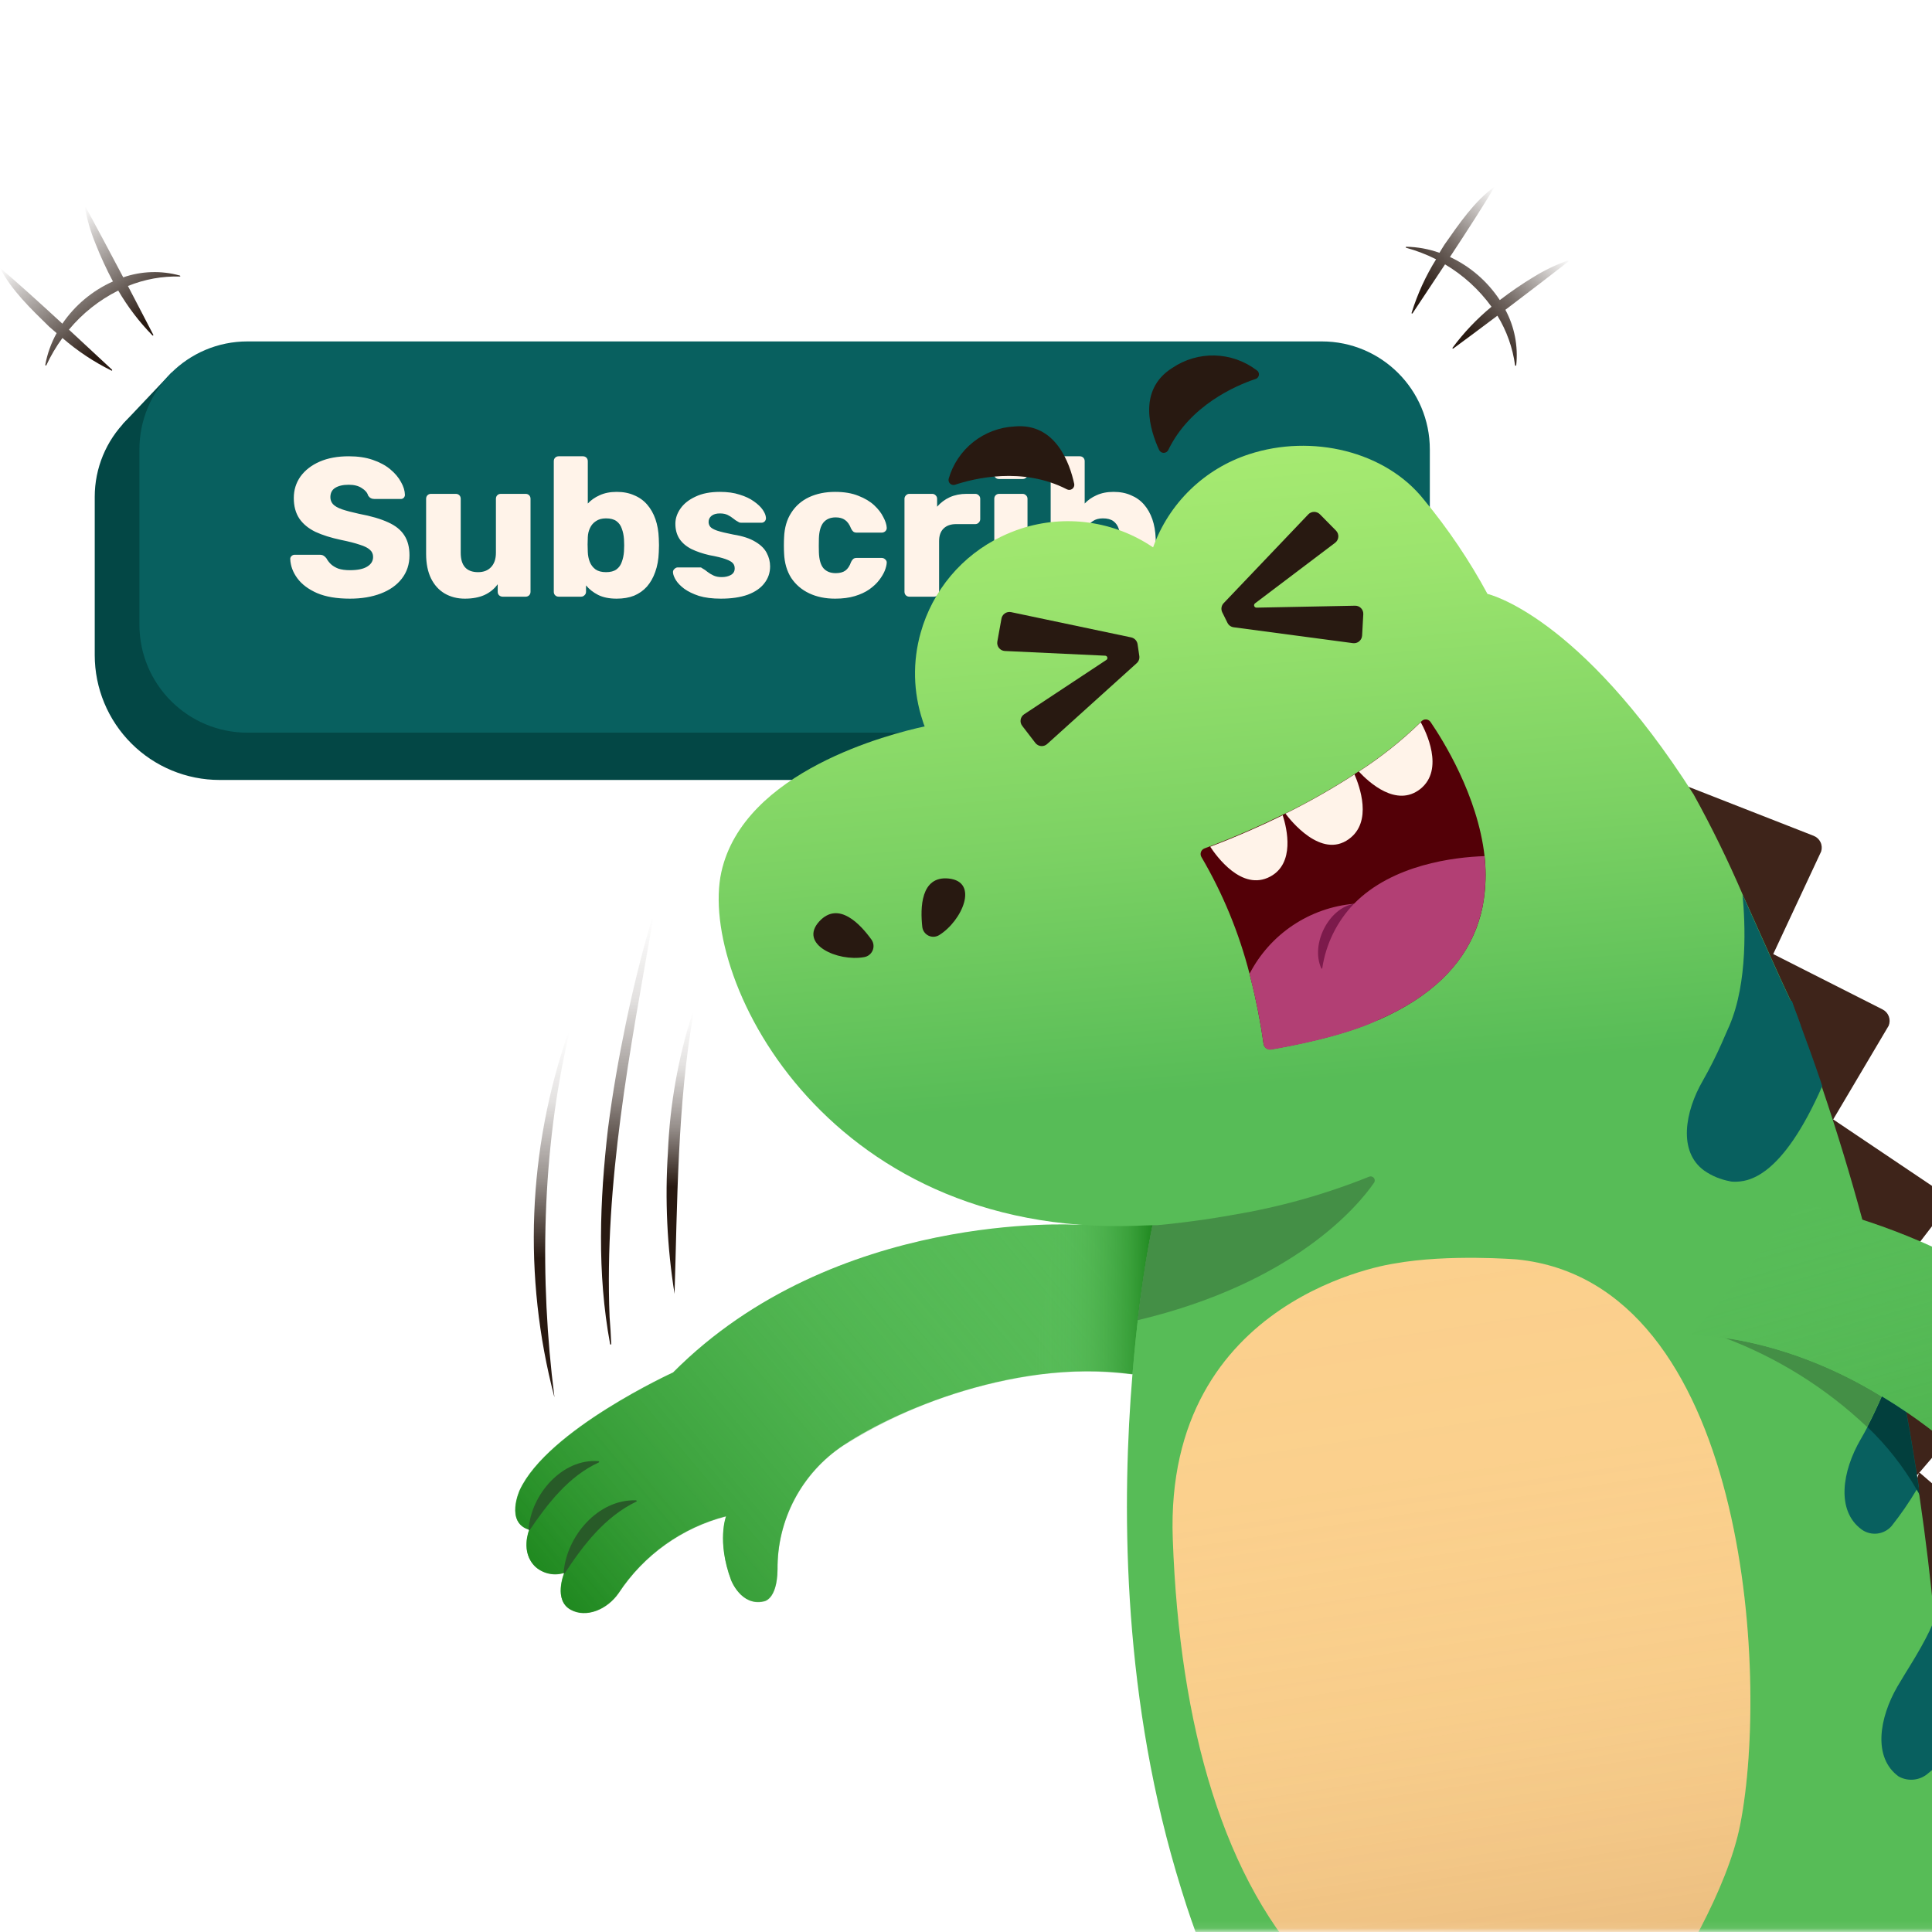 <svg width="259" height="259" viewBox="0 0 259 259" fill="none" xmlns="http://www.w3.org/2000/svg">
<g clip-path="url(#clip0_64_16686)">
<path d="M187.48 93.94L181.73 100.06L179.89 98.21C179.89 98.21 184.32 92.05 184.59 92.01L187.48 93.94Z" fill="#034745"/>
<path d="M23.02 49.92L16.46 56.85L16.93 63.33L23.22 59.33L23.02 49.92Z" fill="#034745"/>
<path d="M27.18 52.12H171.24C175.08 52.12 178.763 53.646 181.479 56.361C184.194 59.077 185.72 62.76 185.72 66.6V90.09C185.717 93.929 184.191 97.609 181.475 100.323C178.76 103.036 175.079 104.56 171.24 104.56H29.44C25 104.56 20.742 102.796 17.603 99.657C14.464 96.518 12.7 92.26 12.7 87.82V66.6C12.7 62.76 14.226 59.077 16.941 56.361C19.657 53.646 23.34 52.12 27.18 52.12Z" fill="#034745"/>
<path d="M177.2 45.77H33.17C25.173 45.77 18.69 52.253 18.69 60.25V83.74C18.69 91.737 25.173 98.22 33.17 98.22H177.2C185.197 98.22 191.68 91.737 191.68 83.74V60.25C191.68 52.253 185.197 45.77 177.2 45.77Z" fill="#08605F"/>
<path d="M46.915 80.255C45.147 80.255 43.681 80.008 42.514 79.513C41.348 79 40.464 78.338 39.863 77.525C39.262 76.712 38.944 75.846 38.909 74.927C38.909 74.785 38.962 74.662 39.068 74.555C39.191 74.432 39.333 74.37 39.492 74.37H42.832C43.08 74.37 43.265 74.414 43.389 74.502C43.53 74.591 43.654 74.706 43.76 74.847C43.901 75.112 44.096 75.368 44.343 75.616C44.608 75.863 44.944 76.067 45.351 76.226C45.775 76.367 46.296 76.438 46.915 76.438C47.94 76.438 48.709 76.279 49.221 75.96C49.751 75.642 50.016 75.209 50.016 74.662C50.016 74.273 49.875 73.954 49.592 73.707C49.309 73.442 48.85 73.212 48.214 73.018C47.595 72.806 46.764 72.594 45.722 72.382C44.379 72.099 43.23 71.737 42.276 71.295C41.339 70.835 40.623 70.243 40.128 69.519C39.633 68.776 39.386 67.857 39.386 66.761C39.386 65.683 39.686 64.72 40.287 63.872C40.906 63.024 41.763 62.361 42.859 61.884C43.954 61.407 45.253 61.168 46.756 61.168C47.975 61.168 49.044 61.327 49.963 61.645C50.9 61.963 51.687 62.387 52.323 62.917C52.959 63.448 53.436 64.013 53.754 64.614C54.09 65.197 54.267 65.772 54.285 66.337C54.285 66.479 54.231 66.611 54.125 66.735C54.019 66.841 53.887 66.894 53.728 66.894H50.228C50.034 66.894 49.866 66.859 49.725 66.788C49.583 66.717 49.46 66.602 49.354 66.443C49.248 66.055 48.965 65.719 48.505 65.436C48.063 65.136 47.48 64.985 46.756 64.985C45.978 64.985 45.368 65.127 44.926 65.409C44.502 65.675 44.29 66.09 44.29 66.656C44.29 67.009 44.405 67.318 44.635 67.583C44.882 67.848 45.28 68.078 45.828 68.273C46.393 68.467 47.162 68.67 48.134 68.882C49.742 69.183 51.041 69.563 52.031 70.022C53.021 70.464 53.745 71.047 54.205 71.772C54.664 72.479 54.894 73.371 54.894 74.449C54.894 75.651 54.55 76.694 53.86 77.578C53.189 78.444 52.252 79.106 51.05 79.566C49.849 80.025 48.47 80.255 46.915 80.255ZM62.32 80.255C61.312 80.255 60.411 80.025 59.616 79.566C58.838 79.106 58.228 78.435 57.787 77.551C57.345 76.65 57.124 75.554 57.124 74.264V66.868C57.124 66.673 57.186 66.514 57.309 66.39C57.433 66.267 57.592 66.205 57.787 66.205H61.1C61.295 66.205 61.454 66.267 61.578 66.39C61.701 66.514 61.763 66.673 61.763 66.868V74.105C61.763 75.837 62.541 76.703 64.096 76.703C64.821 76.703 65.395 76.482 65.819 76.04C66.261 75.581 66.482 74.935 66.482 74.105V66.868C66.482 66.673 66.544 66.514 66.668 66.39C66.791 66.267 66.95 66.205 67.145 66.205H70.459C70.653 66.205 70.812 66.267 70.936 66.39C71.059 66.514 71.121 66.673 71.121 66.868V79.327C71.121 79.522 71.059 79.681 70.936 79.804C70.812 79.928 70.653 79.99 70.459 79.99H67.383C67.207 79.99 67.047 79.928 66.906 79.804C66.782 79.681 66.721 79.522 66.721 79.327V78.32C66.261 78.956 65.66 79.442 64.918 79.778C64.193 80.096 63.327 80.255 62.32 80.255ZM82.67 80.255C81.68 80.255 80.849 80.087 80.178 79.751C79.524 79.416 78.985 78.991 78.561 78.479V79.327C78.561 79.522 78.49 79.681 78.349 79.804C78.225 79.928 78.075 79.99 77.898 79.99H74.902C74.708 79.99 74.549 79.928 74.425 79.804C74.301 79.681 74.24 79.522 74.24 79.327V61.831C74.24 61.636 74.301 61.477 74.425 61.353C74.549 61.23 74.708 61.168 74.902 61.168H78.136C78.331 61.168 78.49 61.23 78.614 61.353C78.737 61.477 78.799 61.636 78.799 61.831V67.504C79.223 67.044 79.754 66.673 80.39 66.39C81.044 66.09 81.804 65.94 82.67 65.94C83.553 65.94 84.331 66.09 85.002 66.39C85.692 66.673 86.275 67.088 86.752 67.636C87.229 68.184 87.6 68.838 87.866 69.598C88.131 70.358 88.281 71.215 88.316 72.169C88.334 72.505 88.343 72.815 88.343 73.097C88.343 73.362 88.334 73.672 88.316 74.025C88.281 75.015 88.122 75.899 87.839 76.676C87.574 77.436 87.203 78.09 86.726 78.638C86.249 79.168 85.674 79.575 85.002 79.857C84.331 80.123 83.553 80.255 82.67 80.255ZM81.238 76.703C81.839 76.703 82.307 76.579 82.643 76.332C82.979 76.084 83.218 75.748 83.359 75.324C83.518 74.9 83.615 74.432 83.65 73.919C83.686 73.371 83.686 72.823 83.65 72.276C83.615 71.763 83.518 71.295 83.359 70.871C83.218 70.446 82.979 70.111 82.643 69.863C82.307 69.616 81.839 69.492 81.238 69.492C80.69 69.492 80.24 69.616 79.886 69.863C79.533 70.093 79.267 70.402 79.091 70.791C78.914 71.162 78.817 71.569 78.799 72.01C78.781 72.346 78.773 72.673 78.773 72.991C78.773 73.309 78.781 73.645 78.799 73.999C78.817 74.476 78.905 74.918 79.064 75.324C79.223 75.731 79.48 76.067 79.833 76.332C80.186 76.579 80.655 76.703 81.238 76.703ZM96.637 80.255C95.488 80.255 94.507 80.131 93.694 79.884C92.899 79.619 92.245 79.301 91.732 78.93C91.237 78.558 90.866 78.178 90.619 77.79C90.371 77.383 90.239 77.038 90.221 76.756C90.204 76.561 90.266 76.402 90.407 76.279C90.548 76.137 90.698 76.067 90.858 76.067H93.88C93.933 76.067 93.977 76.075 94.012 76.093C94.048 76.111 94.101 76.146 94.171 76.199C94.401 76.323 94.631 76.482 94.861 76.676C95.09 76.853 95.355 77.012 95.656 77.153C95.956 77.295 96.319 77.365 96.743 77.365C97.238 77.365 97.653 77.268 97.989 77.074C98.325 76.879 98.492 76.588 98.492 76.199C98.492 75.916 98.413 75.686 98.254 75.51C98.095 75.315 97.768 75.13 97.273 74.953C96.796 74.776 96.071 74.6 95.099 74.423C94.18 74.211 93.376 73.937 92.687 73.601C91.997 73.248 91.467 72.797 91.096 72.249C90.725 71.683 90.539 71.003 90.539 70.208C90.539 69.501 90.769 68.82 91.229 68.166C91.688 67.513 92.36 66.982 93.243 66.576C94.127 66.152 95.214 65.94 96.504 65.94C97.529 65.94 98.413 66.063 99.155 66.311C99.915 66.541 100.551 66.841 101.064 67.212C101.594 67.583 101.992 67.963 102.257 68.352C102.522 68.741 102.663 69.094 102.681 69.412C102.699 69.589 102.646 69.748 102.522 69.89C102.398 70.013 102.257 70.075 102.098 70.075H99.341C99.27 70.075 99.199 70.066 99.129 70.049C99.058 70.013 98.996 69.978 98.943 69.943C98.731 69.837 98.519 69.695 98.307 69.519C98.095 69.342 97.847 69.183 97.564 69.041C97.282 68.9 96.928 68.829 96.504 68.829C96.027 68.829 95.656 68.935 95.391 69.147C95.126 69.359 94.993 69.633 94.993 69.969C94.993 70.199 95.064 70.411 95.205 70.606C95.364 70.8 95.674 70.977 96.133 71.136C96.61 71.295 97.344 71.471 98.333 71.666C99.553 71.86 100.525 72.178 101.249 72.62C101.974 73.044 102.487 73.548 102.787 74.131C103.087 74.697 103.238 75.298 103.238 75.934C103.238 76.782 102.981 77.533 102.469 78.187C101.974 78.841 101.232 79.354 100.242 79.725C99.252 80.078 98.051 80.255 96.637 80.255ZM111.952 80.255C110.645 80.255 109.487 80.016 108.48 79.539C107.472 79.062 106.668 78.373 106.067 77.472C105.484 76.552 105.166 75.457 105.113 74.184C105.095 73.901 105.086 73.548 105.086 73.124C105.086 72.682 105.095 72.32 105.113 72.037C105.166 70.747 105.484 69.651 106.067 68.75C106.65 67.831 107.446 67.133 108.453 66.656C109.478 66.178 110.645 65.94 111.952 65.94C113.172 65.94 114.215 66.116 115.081 66.47C115.947 66.806 116.654 67.23 117.201 67.742C117.749 68.255 118.156 68.785 118.421 69.333C118.704 69.863 118.854 70.332 118.872 70.738C118.889 70.915 118.827 71.074 118.686 71.215C118.545 71.339 118.386 71.401 118.209 71.401H114.842C114.648 71.401 114.497 71.357 114.391 71.268C114.285 71.18 114.188 71.047 114.1 70.871C113.888 70.323 113.614 69.934 113.278 69.704C112.96 69.474 112.544 69.359 112.032 69.359C111.325 69.359 110.777 69.589 110.388 70.049C110.017 70.508 109.814 71.215 109.779 72.169C109.761 72.876 109.761 73.504 109.779 74.052C109.814 75.024 110.017 75.731 110.388 76.172C110.777 76.614 111.325 76.835 112.032 76.835C112.58 76.835 113.013 76.72 113.331 76.491C113.649 76.261 113.905 75.872 114.1 75.324C114.188 75.147 114.285 75.015 114.391 74.927C114.497 74.838 114.648 74.794 114.842 74.794H118.209C118.386 74.794 118.545 74.865 118.686 75.006C118.827 75.13 118.889 75.28 118.872 75.457C118.854 75.757 118.766 76.111 118.606 76.517C118.447 76.906 118.2 77.321 117.864 77.763C117.528 78.205 117.087 78.62 116.539 79.009C116.008 79.38 115.363 79.681 114.603 79.91C113.843 80.14 112.96 80.255 111.952 80.255ZM121.916 79.99C121.722 79.99 121.563 79.928 121.439 79.804C121.315 79.681 121.253 79.522 121.253 79.327V66.868C121.253 66.691 121.315 66.541 121.439 66.417C121.563 66.275 121.722 66.205 121.916 66.205H124.965C125.159 66.205 125.318 66.275 125.442 66.417C125.566 66.541 125.627 66.691 125.627 66.868V67.928C126.105 67.38 126.67 66.956 127.324 66.656C127.996 66.355 128.747 66.205 129.577 66.205H130.744C130.921 66.205 131.071 66.267 131.195 66.39C131.336 66.514 131.407 66.673 131.407 66.868V69.598C131.407 69.775 131.336 69.934 131.195 70.075C131.071 70.199 130.921 70.261 130.744 70.261H128.172C127.448 70.261 126.882 70.464 126.476 70.871C126.087 71.259 125.893 71.816 125.893 72.541V79.327C125.893 79.522 125.822 79.681 125.68 79.804C125.557 79.928 125.398 79.99 125.203 79.99H121.916ZM133.954 79.99C133.76 79.99 133.601 79.928 133.477 79.804C133.353 79.681 133.292 79.522 133.292 79.327V66.868C133.292 66.673 133.353 66.514 133.477 66.39C133.601 66.267 133.76 66.205 133.954 66.205H137.082C137.259 66.205 137.409 66.267 137.533 66.39C137.675 66.514 137.745 66.673 137.745 66.868V79.327C137.745 79.522 137.675 79.681 137.533 79.804C137.409 79.928 137.259 79.99 137.082 79.99H133.954ZM133.928 64.216C133.733 64.216 133.574 64.155 133.451 64.031C133.327 63.907 133.265 63.748 133.265 63.554V61.194C133.265 61 133.327 60.841 133.451 60.717C133.574 60.576 133.733 60.505 133.928 60.505H137.082C137.277 60.505 137.436 60.576 137.56 60.717C137.701 60.841 137.772 61 137.772 61.194V63.554C137.772 63.748 137.701 63.907 137.56 64.031C137.436 64.155 137.277 64.216 137.082 64.216H133.928ZM149.281 80.255C148.291 80.255 147.461 80.087 146.789 79.751C146.135 79.416 145.596 78.991 145.172 78.479V79.327C145.172 79.522 145.101 79.681 144.96 79.804C144.836 79.928 144.686 79.99 144.509 79.99H141.514C141.319 79.99 141.16 79.928 141.037 79.804C140.913 79.681 140.851 79.522 140.851 79.327V61.831C140.851 61.636 140.913 61.477 141.037 61.353C141.16 61.23 141.319 61.168 141.514 61.168H144.748C144.942 61.168 145.101 61.23 145.225 61.353C145.349 61.477 145.411 61.636 145.411 61.831V67.504C145.835 67.044 146.365 66.673 147.001 66.39C147.655 66.09 148.415 65.94 149.281 65.94C150.165 65.94 150.942 66.09 151.614 66.39C152.303 66.673 152.887 67.088 153.364 67.636C153.841 68.184 154.212 68.838 154.477 69.598C154.742 70.358 154.892 71.215 154.928 72.169C154.946 72.505 154.954 72.815 154.954 73.097C154.954 73.362 154.946 73.672 154.928 74.025C154.892 75.015 154.733 75.899 154.451 76.676C154.186 77.436 153.814 78.09 153.337 78.638C152.86 79.168 152.286 79.575 151.614 79.857C150.942 80.123 150.165 80.255 149.281 80.255ZM147.85 76.703C148.451 76.703 148.919 76.579 149.255 76.332C149.59 76.084 149.829 75.748 149.97 75.324C150.13 74.9 150.227 74.432 150.262 73.919C150.297 73.371 150.297 72.823 150.262 72.276C150.227 71.763 150.13 71.295 149.97 70.871C149.829 70.446 149.59 70.111 149.255 69.863C148.919 69.616 148.451 69.492 147.85 69.492C147.302 69.492 146.851 69.616 146.498 69.863C146.144 70.093 145.879 70.402 145.702 70.791C145.526 71.162 145.428 71.569 145.411 72.01C145.393 72.346 145.384 72.673 145.384 72.991C145.384 73.309 145.393 73.645 145.411 73.999C145.428 74.476 145.517 74.918 145.676 75.324C145.835 75.731 146.091 76.067 146.445 76.332C146.798 76.579 147.266 76.703 147.85 76.703ZM163.938 80.255C161.852 80.255 160.191 79.689 158.954 78.558C157.716 77.427 157.071 75.748 157.018 73.522C157.018 73.398 157.018 73.239 157.018 73.044C157.018 72.85 157.018 72.7 157.018 72.594C157.071 71.198 157.381 70.005 157.946 69.015C158.529 68.007 159.325 67.248 160.332 66.735C161.357 66.205 162.55 65.94 163.911 65.94C165.466 65.94 166.748 66.249 167.755 66.868C168.78 67.486 169.549 68.326 170.061 69.386C170.574 70.446 170.83 71.657 170.83 73.018V73.654C170.83 73.849 170.759 74.008 170.618 74.131C170.494 74.255 170.344 74.317 170.167 74.317H161.684C161.684 74.335 161.684 74.361 161.684 74.396C161.684 74.432 161.684 74.467 161.684 74.502C161.702 75.015 161.79 75.483 161.949 75.907C162.108 76.332 162.356 76.667 162.692 76.915C163.027 77.162 163.434 77.286 163.911 77.286C164.264 77.286 164.556 77.233 164.786 77.127C165.033 77.003 165.236 76.871 165.396 76.729C165.555 76.57 165.678 76.438 165.767 76.332C165.926 76.155 166.049 76.049 166.138 76.013C166.244 75.96 166.403 75.934 166.615 75.934H169.902C170.079 75.934 170.22 75.987 170.326 76.093C170.45 76.181 170.503 76.314 170.485 76.491C170.468 76.791 170.318 77.153 170.035 77.578C169.752 78.002 169.337 78.426 168.789 78.85C168.259 79.257 167.587 79.592 166.774 79.857C165.961 80.123 165.016 80.255 163.938 80.255ZM161.684 71.692H166.164V71.639C166.164 71.074 166.076 70.579 165.899 70.155C165.74 69.731 165.484 69.404 165.13 69.174C164.795 68.944 164.388 68.829 163.911 68.829C163.434 68.829 163.027 68.944 162.692 69.174C162.373 69.404 162.126 69.731 161.949 70.155C161.773 70.579 161.684 71.074 161.684 71.639V71.692Z" fill="#FFF3E9"/>
<path d="M210.16 34.93C208.6 35.487 207.102 36.204 205.69 37.07C204.089 38.037 202.543 39.092 201.06 40.23C199.412 37.722 197.099 35.721 194.38 34.45C196.67 30.97 199.01 27.36 200.38 25C197.63 27 195.61 30 193.66 32.77C193.43 33.14 193.19 33.51 192.97 33.89C191.541 33.379 190.038 33.105 188.52 33.08C188.501 33.08 188.484 33.087 188.47 33.1C188.457 33.114 188.45 33.131 188.45 33.15C188.45 33.169 188.457 33.186 188.47 33.2C188.484 33.213 188.501 33.22 188.52 33.22C189.902 33.598 191.242 34.114 192.52 34.76C191.125 37 190.022 39.41 189.24 41.93C189.19 42.01 189.31 42.08 189.36 42.01L193.72 35.44C196.163 36.888 198.283 38.821 199.95 41.12C197.999 42.731 196.25 44.571 194.74 46.6C194.67 46.67 194.74 46.78 194.83 46.72C196.36 45.6 198.49 44.01 200.74 42.32C201.983 44.352 202.79 46.62 203.11 48.98C203.116 48.995 203.126 49.008 203.139 49.018C203.153 49.027 203.169 49.032 203.185 49.032C203.201 49.032 203.217 49.027 203.231 49.018C203.244 49.008 203.254 48.995 203.26 48.98C203.538 46.407 203.033 43.81 201.81 41.53C204.94 39.16 208.17 36.69 210.23 35.08C210.3 35.01 210.24 34.91 210.16 34.93Z" fill="url(#paint0_linear_64_16686)"/>
<path d="M24.11 36.94C21.614 36.247 18.967 36.331 16.52 37.18C14.69 33.7 12.77 30.12 11.52 27.82C11.52 27.75 11.36 27.82 11.38 27.82C11.678 29.45 12.144 31.046 12.77 32.58C13.462 34.34 14.253 36.06 15.14 37.73C12.4 38.953 10.053 40.912 8.36 43.39C5.3 40.57 2.11 37.68 0 35.91C1.52 38.91 4.17 41.42 6.59 43.79L7.59 44.66C6.857 45.985 6.343 47.42 6.07 48.91C6.07 49 6.18 49.05 6.21 48.97C6.807 47.681 7.531 46.455 8.37 45.31C10.359 47.036 12.56 48.501 14.92 49.67C14.99 49.73 15.08 49.67 15.02 49.56L9.24 44.19C11.056 42.003 13.307 40.218 15.85 38.95C17.122 41.129 18.657 43.144 20.42 44.95C20.429 44.967 20.445 44.98 20.464 44.986C20.483 44.991 20.503 44.989 20.52 44.98C20.537 44.971 20.55 44.955 20.556 44.936C20.561 44.917 20.559 44.897 20.55 44.88C19.69 43.19 18.46 40.88 17.15 38.34C19.37 37.435 21.754 37.002 24.15 37.07C24.159 37.06 24.165 37.047 24.168 37.034C24.171 37.021 24.17 37.007 24.166 36.994C24.162 36.981 24.155 36.969 24.145 36.96C24.135 36.95 24.123 36.943 24.11 36.94Z" fill="url(#paint1_linear_64_16686)"/>
<path d="M226.44 105.51L243.14 112.05C243.542 112.208 243.87 112.512 244.055 112.902C244.241 113.292 244.271 113.739 244.14 114.15L237.5 128.36C237.481 128.389 237.453 128.41 237.42 128.42C237.386 128.429 237.351 128.425 237.32 128.41L227.43 123.41C227.399 123.39 227.373 123.363 227.352 123.332C227.331 123.301 227.317 123.267 227.31 123.23L226.24 105.63C226.232 105.604 226.233 105.577 226.242 105.552C226.252 105.526 226.27 105.505 226.293 105.491C226.316 105.478 226.343 105.472 226.37 105.475C226.396 105.479 226.421 105.491 226.44 105.51Z" fill="#3E241A"/>
<path d="M236.35 127.21L252.35 135.31C252.744 135.501 253.05 135.835 253.206 136.244C253.362 136.652 253.356 137.105 253.19 137.51L245.19 151.02C245.19 151.08 245.08 151.09 245.01 151.02L235.65 145.08C235.62 145.058 235.595 145.03 235.578 144.997C235.56 144.964 235.551 144.927 235.55 144.89L236.14 127.3C236.138 127.275 236.143 127.249 236.156 127.227C236.169 127.206 236.189 127.188 236.212 127.178C236.236 127.168 236.262 127.166 236.286 127.172C236.311 127.177 236.333 127.191 236.35 127.21Z" fill="#3E241A"/>
<path d="M245.34 149.79L260.21 159.79C260.579 160.027 260.843 160.397 260.948 160.823C261.052 161.249 260.988 161.699 260.77 162.08L251.24 174.51C251.214 174.534 251.18 174.547 251.145 174.547C251.11 174.547 251.076 174.534 251.05 174.51L242.5 167.45C242.471 167.426 242.449 167.395 242.435 167.36C242.421 167.325 242.416 167.287 242.42 167.25L245.18 149.87C245.184 149.854 245.192 149.838 245.203 149.825C245.214 149.812 245.227 149.802 245.242 149.794C245.257 149.787 245.274 149.782 245.291 149.782C245.307 149.781 245.324 149.784 245.34 149.79Z" fill="#3E241A"/>
<path d="M251.81 173.05L266.64 183.6C267.002 183.841 267.257 184.213 267.352 184.638C267.447 185.062 267.375 185.507 267.15 185.88L257.1 197.66C257.076 197.683 257.043 197.696 257.01 197.696C256.976 197.696 256.944 197.683 256.92 197.66L248.43 190.31C248.401 190.286 248.379 190.255 248.365 190.22C248.351 190.185 248.346 190.147 248.35 190.11L251.61 173.11C251.615 173.089 251.625 173.07 251.639 173.055C251.654 173.039 251.672 173.028 251.692 173.022C251.713 173.016 251.734 173.015 251.755 173.02C251.776 173.025 251.795 173.035 251.81 173.05Z" fill="#3E241A"/>
<path d="M144.33 164.19C144.33 164.19 111.91 162.19 90.23 183.98C90.23 183.98 73.42 191.66 69.66 199.76C69.66 199.76 67.66 204.11 70.94 205.05C70.94 205.05 69.68 208.1 71.8 210.05C72.32 210.497 72.947 210.802 73.619 210.937C74.292 211.072 74.988 211.032 75.64 210.82C75.64 210.82 74.12 214.46 76.49 215.76C78.58 216.92 81.4 215.76 82.93 213.52C86.289 208.428 91.422 204.768 97.33 203.25C97.33 203.25 96.05 206.58 98 211.81C98 211.81 99.32 215.33 102.36 214.66C102.36 214.66 104.17 214.53 104.23 210.37C104.196 207.083 104.987 203.839 106.529 200.936C108.072 198.033 110.317 195.562 113.06 193.75C120.61 188.7 138.53 181.19 154.94 184.75L167.51 176.59C167.51 176.59 165.71 165.59 165.01 164.8C164.31 164.01 144.33 164.19 144.33 164.19Z" fill="#57BC57"/>
<path d="M167.51 176.64L154.94 184.8C149.496 183.694 143.898 183.569 138.41 184.43C129.404 185.766 120.773 188.953 113.06 193.79C110.321 195.608 108.08 198.082 106.54 200.986C105 203.89 104.209 207.133 104.24 210.42C104.18 214.58 102.38 214.7 102.38 214.7C99.38 215.38 98.02 211.85 98.02 211.85C96.07 206.62 97.35 203.29 97.35 203.29C91.44 204.811 86.308 208.475 82.95 213.57C81.42 215.78 78.6 216.96 76.51 215.81C74.21 214.55 75.56 211.11 75.65 210.87C74.998 211.079 74.304 211.116 73.633 210.98C72.963 210.843 72.338 210.537 71.82 210.09C69.69 208.09 70.96 205.09 70.96 205.09C67.72 204.16 69.68 199.8 69.68 199.8C73.44 191.7 90.25 184.02 90.25 184.02C108.35 165.79 133.96 164.21 141.9 164.18C143.47 164.18 144.35 164.18 144.35 164.18C144.35 164.18 164.35 164.08 165.02 164.84C165.69 165.6 167.51 176.64 167.51 176.64Z" fill="url(#paint2_linear_64_16686)"/>
<path d="M70.87 205.01C71.17 200.4 75.35 195.5 80.21 195.88C80.31 195.88 80.38 195.99 80.28 196.05C76.28 197.87 73.44 201.53 71.02 205.1C70.96 205.19 70.84 205.1 70.87 205.01Z" fill="#285B28"/>
<path d="M75.56 210.81C75.94 205.96 80.15 200.97 85.25 201.13C85.34 201.13 85.42 201.24 85.31 201.3C81.14 203.3 78.19 207.11 75.72 210.9C75.66 210.99 75.53 210.9 75.56 210.81Z" fill="#285B28"/>
<path d="M154.51 164.24C154.41 164.72 154.17 165.94 153.92 167.34C153.56 169.48 153.02 172.77 152.52 176.97C152.525 176.996 152.525 177.023 152.52 177.05C152.44 177.75 152.36 178.48 152.28 179.24C152.12 180.8 151.96 182.46 151.81 184.24C147.366 183.684 142.867 183.744 138.44 184.42L141.63 164.42L141.91 164.15C143.48 164.15 144.36 164.15 144.36 164.15C144.36 164.15 149.39 164.16 154.51 164.24Z" fill="url(#paint3_linear_64_16686)"/>
<path d="M257.41 197.48L271.72 209.8C271.893 209.922 272.038 210.078 272.147 210.259C272.256 210.44 272.326 210.642 272.353 210.852C272.381 211.061 272.364 211.274 272.305 211.477C272.246 211.68 272.146 211.868 272.01 212.03L260.24 221.51C260.214 221.534 260.18 221.547 260.145 221.547C260.11 221.547 260.076 221.534 260.05 221.51L251.99 213.22C251.965 213.194 251.948 213.162 251.939 213.127C251.93 213.092 251.931 213.055 251.94 213.02L257.24 197.51C257.24 197.42 257.32 197.41 257.41 197.48Z" fill="#3E241A"/>
<mask id="mask0_64_16686" style="mask-type:luminance" maskUnits="userSpaceOnUse" x="148" y="112" width="117" height="147">
<path d="M264.37 112.93H148.93V258.93H264.37V112.93Z" fill="white"/>
</mask>
<g mask="url(#mask0_64_16686)">
<path d="M260.37 258.83C255.9 260.65 251.48 262.23 247.13 263.61C238.768 266.272 230.221 268.318 221.56 269.73C218.43 270.26 215.39 270.73 212.44 271.01L211.87 271.08C209.95 271.3 208.08 271.47 206.24 271.61C202.01 271.96 198.02 272.13 194.3 272.19C191.73 272.19 189.3 272.19 186.99 272.19H186.17C179.023 272.063 171.898 271.344 164.87 270.04L164.56 269.4C162.469 264.9 160.643 260.282 159.09 255.57C158.583 254.01 158.103 252.457 157.65 250.91C150.31 225.91 150.43 200.91 151.81 184.3C151.96 182.55 152.12 180.89 152.28 179.3C152.36 178.54 152.44 177.81 152.52 177.11C152.525 177.083 152.525 177.056 152.52 177.03C153.02 172.83 153.52 169.54 153.92 167.4C154.17 166 154.41 164.78 154.51 164.3C154.51 164.16 154.56 164.09 154.56 164.09L209.68 145.73L231.45 138.47L236.45 136.76L240.51 135.38L240.93 136.48L241.35 137.59C242.23 139.96 243.08 142.33 243.89 144.68C244 145.01 244.12 145.34 244.23 145.68C248.267 157.582 251.553 169.726 254.07 182.04C254.59 184.533 255.067 186.983 255.5 189.39C256.12 192.803 256.67 196.137 257.15 199.39C257.21 199.78 257.26 200.16 257.32 200.54C258.18 206.39 258.83 211.94 259.32 217.12C259.51 219.12 259.67 221.03 259.82 222.89C259.82 223.07 259.82 223.24 259.82 223.41C260.16 227.95 260.37 232.16 260.5 235.96C260.865 243.58 260.821 251.214 260.37 258.83Z" fill="#57BC57"/>
<path d="M257.24 199.3C257.16 199.4 257.06 199.52 256.96 199.67C255.946 201.382 254.817 203.022 253.58 204.58C253.09 205.141 252.41 205.499 251.67 205.586C250.931 205.673 250.186 205.482 249.58 205.05C246.09 202.51 246.99 197.17 249.42 192.98C249.75 192.42 250.06 191.85 250.35 191.3C251.15 189.77 251.82 188.3 252.29 187.22C252.6 186.52 252.83 185.97 252.98 185.64C253.48 184.455 253.868 183.227 254.14 181.97C254.65 184.46 255.14 186.91 255.56 189.32C255.66 189.82 255.75 190.32 255.83 190.81C255.98 191.6 256.11 192.38 256.24 193.16C256.473 194.533 256.693 195.883 256.9 197.21C257 197.91 257.11 198.61 257.24 199.3Z" fill="#08605F"/>
<path d="M260.6 235.86C259.945 236.508 259.254 237.119 258.53 237.69C257.995 238.176 257.322 238.482 256.604 238.564C255.886 238.647 255.161 238.502 254.53 238.15C251.03 235.61 251.94 230.27 254.37 226.08C255.49 224.14 257.31 221.46 258.66 218.65C258.91 218.11 259.15 217.57 259.36 217.02C259.55 219.02 259.71 220.94 259.86 222.8C259.86 222.98 259.86 223.15 259.86 223.32C260.24 227.86 260.47 232.06 260.6 235.86Z" fill="#08605F"/>
<path d="M203.4 168.84C203.4 168.84 194.18 168.08 186.97 169.38C186.97 169.38 156.04 173.59 157.22 206.3C158.12 231.41 164.03 252.3 176.42 264.93C177.11 265.64 177.82 266.31 178.55 266.93C180.808 268.958 183.279 270.735 185.92 272.23C186.32 272.52 193.07 277.23 205.49 281.23C207.1 281.75 209.23 282.35 211.36 282.91C212.29 283.15 213.25 283.39 214.24 283.61L215.18 283.83H215.37C216.13 284 216.9 284.17 217.7 284.32C217.777 278.85 219.232 273.488 221.93 268.73C224.78 264.39 231.56 253.43 233.29 244.59C237.24 224.48 234.15 171.99 203.4 168.84Z" fill="#FBD08D"/>
<path opacity="0.6" d="M203.4 168.84C203.4 168.84 194.18 168.08 186.97 169.38C186.97 169.38 156.04 173.59 157.22 206.3C158.12 231.41 164.03 252.3 176.42 264.93C177.11 265.64 177.82 266.31 178.55 266.93C180.808 268.958 183.279 270.735 185.92 272.23C186.32 272.52 193.07 277.23 205.49 281.23C207.1 281.75 209.23 282.35 211.36 282.91C212.29 283.15 213.25 283.39 214.24 283.61L215.18 283.83H215.37C216.13 284 216.9 284.17 217.7 284.32C217.777 278.85 219.232 273.488 221.93 268.73C224.78 264.39 231.56 253.43 233.29 244.59C237.24 224.48 234.15 171.99 203.4 168.84Z" fill="url(#paint4_linear_64_16686)"/>
</g>
<path d="M240.57 135.31C238.79 136.06 237.44 136.67 236.33 137.2C233.97 138.3 232.69 139.02 230.8 139.89C229.65 140.42 228.27 141.02 226.26 141.8C221 143.87 209.79 147.35 209.79 147.35C191.12 158.41 171.31 161.53 165.15 162.84L164.75 162.92L163.19 163.23C160.515 163.7 157.818 164.034 155.11 164.23H154.81H154.51H154.36C111.36 166.89 93.54 131.43 96.7 116.92C99.7 103.33 119.38 98.37 123.96 97.38C123.852 97.133 123.762 96.879 123.69 96.62C122.418 92.796 122.327 88.677 123.43 84.8C124.214 82.01 125.583 79.419 127.447 77.199C129.311 74.98 131.627 73.184 134.24 71.93C135.08 71.525 135.945 71.174 136.83 70.88C139.783 69.912 142.918 69.634 145.995 70.067C149.073 70.5 152.009 71.634 154.58 73.38C155.63 70.453 157.337 67.805 159.57 65.64C161.803 63.475 164.502 61.85 167.46 60.89C175.84 58.15 185.74 60.47 190.9 67C194.141 70.919 196.991 75.146 199.41 79.62C199.41 79.62 211.66 82.33 227.05 106.51C229.47 110.884 231.669 115.376 233.64 119.97C236.04 125.28 238.47 130.81 240.09 134.21L240.57 135.31Z" fill="url(#paint5_linear_64_16686)"/>
<path opacity="0.7" d="M184.24 158.5C182.11 161.62 173.51 172 152.49 176.99C153 172.79 153.49 169.5 153.89 167.36C154.14 165.96 154.38 164.74 154.48 164.25H154.78H155.08C156.56 164.12 160.18 163.75 164.72 162.97L165.12 162.89C171.444 161.853 177.635 160.123 183.58 157.73C183.683 157.697 183.794 157.695 183.898 157.724C184.002 157.754 184.095 157.813 184.166 157.896C184.236 157.978 184.281 158.079 184.294 158.187C184.307 158.294 184.289 158.403 184.24 158.5Z" fill="#3D7C3F"/>
<path d="M125.9 125.36C125.686 125.491 125.443 125.566 125.193 125.578C124.943 125.591 124.693 125.54 124.468 125.43C124.243 125.32 124.049 125.156 123.904 124.951C123.759 124.747 123.669 124.509 123.64 124.26C123.36 121.74 123.41 117.41 127.15 117.77C131.31 118.18 128.97 123.46 125.9 125.36Z" fill="#281911"/>
<path d="M115.84 128.31C116.09 128.27 116.326 128.168 116.525 128.012C116.725 127.856 116.882 127.653 116.982 127.42C117.082 127.188 117.121 126.934 117.096 126.682C117.071 126.43 116.983 126.189 116.84 125.98C115.35 123.91 112.42 120.73 109.84 123.51C107.02 126.58 112.29 128.95 115.84 128.31Z" fill="#281911"/>
<path d="M168.24 50.83C165.67 51.7 159.52 54.33 156.62 60.32C156.565 60.437 156.478 60.535 156.369 60.604C156.26 60.673 156.134 60.71 156.005 60.71C155.876 60.71 155.75 60.673 155.641 60.604C155.532 60.535 155.445 60.437 155.39 60.32C154.24 57.82 152.39 52.32 157.16 49.32C158.832 48.188 160.816 47.606 162.835 47.656C164.854 47.706 166.806 48.386 168.42 49.6C168.54 49.664 168.638 49.763 168.699 49.885C168.761 50.006 168.783 50.144 168.763 50.279C168.744 50.413 168.683 50.538 168.589 50.637C168.495 50.736 168.374 50.803 168.24 50.83Z" fill="#281911"/>
<path d="M128.01 64.99C130.59 64.13 137.08 62.54 143.01 65.59C143.122 65.652 143.249 65.681 143.377 65.674C143.506 65.667 143.629 65.624 143.733 65.55C143.838 65.476 143.919 65.373 143.968 65.255C144.017 65.136 144.032 65.006 144.01 64.88C143.43 62.18 141.55 56.66 136.01 57.17C133.992 57.272 132.057 58.002 130.474 59.256C128.891 60.511 127.74 62.229 127.18 64.17C127.149 64.285 127.149 64.405 127.18 64.52C127.21 64.635 127.271 64.739 127.356 64.822C127.44 64.906 127.545 64.965 127.66 64.995C127.775 65.024 127.896 65.022 128.01 64.99Z" fill="#281911"/>
<path d="M199.02 114.79C199.202 116.452 199.202 118.128 199.02 119.79C198.96 120.2 198.92 120.62 198.84 121.04C198.78 121.451 198.696 121.858 198.59 122.26C198.516 122.598 198.423 122.932 198.31 123.26C198.25 123.488 198.177 123.711 198.09 123.93C198.014 124.193 197.921 124.45 197.81 124.7C195.98 129.29 192.04 133.57 184.71 136.77H184.63C179.91 138.94 172.86 140.25 170.39 140.67C170.161 140.702 169.929 140.644 169.742 140.507C169.556 140.371 169.429 140.168 169.39 139.94C168.975 136.963 168.394 134.012 167.65 131.1L167.51 130.54C166.1 125.048 163.929 119.78 161.06 114.89C161.001 114.79 160.965 114.679 160.954 114.563C160.943 114.448 160.957 114.332 160.995 114.223C161.033 114.113 161.094 114.013 161.174 113.93C161.255 113.847 161.352 113.782 161.46 113.74L162.24 113.44C165.86 112.06 169.09 110.63 171.96 109.22L172.33 109.04C175.511 107.464 178.599 105.708 181.58 103.78C181.77 103.65 181.96 103.52 182.16 103.4C185.139 101.478 187.92 99.263 190.46 96.79L190.57 96.68C190.65 96.597 190.748 96.534 190.856 96.493C190.963 96.453 191.079 96.437 191.194 96.447C191.308 96.456 191.419 96.491 191.519 96.549C191.619 96.606 191.704 96.685 191.77 96.78C193.41 99.18 198.1 106.62 199.02 114.79Z" fill="#530007"/>
<path d="M169.4 139.97C169.416 140.085 169.454 140.195 169.514 140.295C169.573 140.395 169.651 140.481 169.744 140.55C169.837 140.619 169.943 140.669 170.056 140.696C170.169 140.724 170.286 140.728 170.4 140.71C172.87 140.29 179.93 138.98 184.64 136.81L184.72 136.76C192.05 133.58 195.99 129.3 197.81 124.69C197.917 124.438 198.01 124.181 198.09 123.92C198.17 123.69 198.25 123.47 198.31 123.25C198.37 123.03 198.51 122.59 198.59 122.25C198.67 121.91 198.78 121.42 198.85 121.01C198.92 120.6 198.97 120.18 199.01 119.77C199.192 118.108 199.192 116.432 199.01 114.77C194.93 114.91 186.67 115.89 181.51 121.16C178.574 121.417 175.75 122.413 173.303 124.055C170.855 125.696 168.862 127.931 167.51 130.55L167.65 131.11C168.391 134.03 168.975 136.988 169.4 139.97Z" fill="#B23F74"/>
<path d="M177.12 129.79C175.67 126.59 178.12 121.73 181.5 121.17C179.226 123.537 177.744 126.553 177.26 129.8C177.26 129.88 177.13 129.87 177.12 129.8V129.79Z" fill="#7C1A4B"/>
<path d="M190.39 105.78C187.21 108.27 183.54 104.91 182.16 103.43C185.139 101.508 187.92 99.294 190.46 96.82C191.1 97.96 193.71 103.15 190.39 105.78Z" fill="#FFF3E9"/>
<path d="M180.82 112.49C177.1 115.19 172.96 109.92 172.33 109.07C175.511 107.495 178.6 105.738 181.58 103.81C182.24 105.35 184.05 110.17 180.82 112.49Z" fill="#FFF3E9"/>
<path d="M170.29 117.51C166.46 119.56 163.03 114.7 162.24 113.51C165.86 112.13 169.09 110.7 171.96 109.29C172.55 111.13 173.6 115.73 170.29 117.51Z" fill="#FFF3E9"/>
<path d="M176.95 68.95L179.11 71.14C179.216 71.25 179.298 71.382 179.35 71.526C179.402 71.67 179.423 71.824 179.412 71.977C179.401 72.13 179.357 72.278 179.284 72.413C179.212 72.548 179.111 72.666 178.99 72.76L168.24 80.89C168.188 80.931 168.15 80.988 168.132 81.052C168.114 81.115 168.116 81.183 168.138 81.246C168.16 81.308 168.201 81.363 168.255 81.401C168.309 81.439 168.374 81.46 168.44 81.46L181.66 81.2C181.809 81.197 181.956 81.225 182.094 81.281C182.231 81.338 182.355 81.423 182.459 81.53C182.562 81.637 182.642 81.764 182.694 81.903C182.746 82.043 182.768 82.191 182.76 82.34L182.6 85.22C182.589 85.367 182.548 85.51 182.48 85.641C182.412 85.772 182.318 85.888 182.204 85.981C182.09 86.075 181.958 86.144 181.816 86.185C181.675 86.226 181.526 86.238 181.38 86.22L165.38 84.09C165.203 84.066 165.034 83.999 164.889 83.895C164.744 83.79 164.628 83.651 164.55 83.49L163.85 82.08C163.753 81.882 163.719 81.658 163.753 81.44C163.787 81.222 163.887 81.019 164.04 80.86L175.4 68.94C175.502 68.838 175.623 68.757 175.757 68.703C175.89 68.648 176.033 68.62 176.177 68.621C176.321 68.622 176.464 68.652 176.596 68.708C176.729 68.765 176.849 68.847 176.95 68.95Z" fill="#281911"/>
<path d="M134.24 83.01L133.7 86.01C133.674 86.16 133.681 86.313 133.718 86.46C133.756 86.607 133.824 86.745 133.919 86.863C134.013 86.982 134.131 87.08 134.266 87.15C134.401 87.22 134.548 87.261 134.7 87.27L148.14 87.9C148.209 87.898 148.277 87.92 148.333 87.961C148.388 88.002 148.428 88.061 148.447 88.127C148.465 88.194 148.461 88.265 148.434 88.329C148.407 88.393 148.36 88.446 148.3 88.48L137.3 95.75C137.175 95.831 137.068 95.937 136.987 96.061C136.905 96.186 136.85 96.326 136.826 96.473C136.801 96.619 136.808 96.77 136.844 96.914C136.881 97.058 136.948 97.193 137.04 97.31L138.8 99.6C138.891 99.718 139.006 99.816 139.136 99.887C139.267 99.959 139.411 100.002 139.559 100.016C139.708 100.029 139.857 100.011 139.999 99.964C140.14 99.916 140.27 99.84 140.38 99.74L152.38 88.91C152.519 88.787 152.625 88.631 152.686 88.456C152.747 88.281 152.762 88.093 152.73 87.91L152.5 86.35C152.465 86.132 152.365 85.93 152.214 85.769C152.062 85.609 151.866 85.497 151.65 85.45L135.54 82.06C135.392 82.03 135.238 82.031 135.09 82.064C134.942 82.096 134.803 82.159 134.68 82.248C134.558 82.338 134.456 82.452 134.38 82.583C134.304 82.714 134.256 82.859 134.24 83.01Z" fill="#281911"/>
<path d="M241.41 137.51L234.89 151.77L231.89 158.35C230.654 158.127 229.48 157.639 228.45 156.92C224.95 154.38 225.86 149.04 228.29 144.85C229.213 143.227 230.054 141.558 230.81 139.85C231.06 139.29 231.28 138.79 231.46 138.36L231.85 137.48C234.33 131.67 233.96 123.7 233.6 119.93C236 125.24 238.43 130.77 240.05 134.17H240.21L240.58 135.22L241 136.32L241.41 137.51Z" fill="#08605F"/>
<path d="M244.29 145.6C238.82 158.02 234.29 158.44 232.45 158.42C232.259 158.419 232.068 158.399 231.88 158.36L232.57 147.23C233.35 145.35 235.08 140.61 236.33 137.23L236.51 136.72C237.2 134.81 237.69 133.43 237.69 133.43L240.04 134.24H240.2L240.57 135.29L240.99 136.39L241.41 137.49C242.29 139.86 243.15 142.23 243.95 144.58L244.29 145.6Z" fill="#08605F"/>
<path opacity="0.7" d="M252.24 187.22C251.77 188.31 251.1 189.77 250.3 191.3C244.76 186.05 238.22 181.969 231.07 179.3C238.586 180.495 245.785 183.188 252.24 187.22Z" fill="#3D7C3F"/>
<path d="M257.38 200.45C257.24 200.19 257.09 199.93 256.93 199.67C255.141 196.582 252.922 193.764 250.34 191.3C251.14 189.77 251.81 188.3 252.28 187.22C253.42 187.887 254.51 188.587 255.55 189.32C255.64 189.82 255.73 190.32 255.81 190.81C255.96 191.6 256.09 192.38 256.22 193.16C256.453 194.533 256.673 195.883 256.88 197.21C256.99 197.91 257.1 198.61 257.2 199.3C257.24 199.73 257.32 200.07 257.38 200.45Z" fill="#023F3D"/>
<path d="M303.5 217.73C303.5 217.73 304.04 220.98 301.5 222.44C300.893 222.758 300.215 222.915 299.531 222.896C298.846 222.876 298.178 222.682 297.59 222.33C297.59 222.58 298.15 226.23 295.59 226.94C293.3 227.6 290.82 225.82 289.83 223.31C287.747 217.594 283.617 212.855 278.24 210.01C278.24 210.01 278.73 213.55 275.65 218.19C275.65 218.19 273.56 221.33 270.75 219.99C270.75 219.99 269.03 219.46 269.91 215.39C270.683 212.197 270.646 208.86 269.8 205.685C268.955 202.51 267.329 199.596 265.07 197.21C263.416 195.47 261.638 193.853 259.75 192.37C252.92 186.92 242.47 180.88 231.16 179.37C229.667 179.17 228.165 179.05 226.66 179.01C234.19 170.31 241.3 161.33 241.3 161.33C241.3 161.33 273.35 166.68 289.52 192.84C289.52 192.84 304.16 204.12 305.98 212.84C305.93 212.83 306.86 217.51 303.5 217.73Z" fill="#57BC57"/>
<path d="M303.5 217.73C303.5 217.73 304.04 220.98 301.5 222.44C300.893 222.758 300.215 222.915 299.531 222.896C298.846 222.876 298.178 222.682 297.59 222.33C297.59 222.58 298.15 226.23 295.59 226.94C293.3 227.6 290.82 225.82 289.83 223.31C287.747 217.594 283.617 212.855 278.24 210.01C278.24 210.01 278.73 213.55 275.65 218.19C275.65 218.19 273.56 221.33 270.75 219.99C270.75 219.99 269.03 219.46 269.91 215.39C270.683 212.197 270.646 208.86 269.8 205.685C268.955 202.51 267.329 199.596 265.07 197.21C263.416 195.47 261.638 193.853 259.75 192.37C252.92 186.92 242.47 180.88 231.16 179.37C229.667 179.17 228.165 179.05 226.66 179.01C234.19 170.31 241.3 161.33 241.3 161.33C241.3 161.33 273.35 166.68 289.52 192.84C289.52 192.84 304.16 204.12 305.98 212.84C305.93 212.83 306.86 217.51 303.5 217.73Z" fill="url(#paint6_linear_64_16686)"/>
<path d="M74.31 187.26C70.092 171.164 70.739 154.179 76.17 138.45C76.17 138.36 76.34 138.39 76.32 138.45C72.59 154.28 72.32 171.57 74.32 187.23L74.31 187.26Z" fill="url(#paint7_linear_64_16686)"/>
<path d="M87.57 123.13C84.46 140.77 80.99 158.59 81.72 176.56C81.82 177.75 81.89 178.96 81.94 180.18C81.94 180.27 81.8 180.29 81.79 180.18C80.02 170.67 80.4 160.92 81.5 151.35C82.11 146.57 82.94 141.82 83.92 137.1C84.9 132.38 86.05 127.69 87.42 123.1C87.42 123.01 87.6 123.05 87.57 123.1V123.13Z" fill="url(#paint8_linear_64_16686)"/>
<path d="M90.43 173.46C89.428 167.179 89.129 160.807 89.54 154.46C89.797 148.096 90.911 141.796 92.85 135.73C92.85 135.64 93.01 135.66 92.99 135.73C90.79 148.02 90.81 161.41 90.43 173.41V173.46Z" fill="url(#paint9_linear_64_16686)"/>
</g>
<defs>
<linearGradient id="paint0_linear_64_16686" x1="192.19" y1="44.86" x2="206.09" y2="30.47" gradientUnits="userSpaceOnUse">
<stop offset="0.16" stop-color="#281911"/>
<stop offset="0.51" stop-color="#281911" stop-opacity="0.66"/>
<stop offset="1" stop-color="#281911" stop-opacity="0"/>
</linearGradient>
<linearGradient id="paint1_linear_64_16686" x1="18.26" y1="47.28" x2="6.54" y2="31.15" gradientUnits="userSpaceOnUse">
<stop offset="0.14" stop-color="#281911"/>
<stop offset="0.81" stop-color="#281911" stop-opacity="0.24"/>
<stop offset="1" stop-color="#281911" stop-opacity="0"/>
</linearGradient>
<linearGradient id="paint2_linear_64_16686" x1="79.69" y1="219.9" x2="156.86" y2="155.15" gradientUnits="userSpaceOnUse">
<stop stop-color="#127C12" stop-opacity="0.8"/>
<stop offset="0.16" stop-color="#238B24" stop-opacity="0.63"/>
<stop offset="0.54" stop-color="#46AA48" stop-opacity="0.29"/>
<stop offset="0.83" stop-color="#5BBD5E" stop-opacity="0.08"/>
<stop offset="1" stop-color="#63C466" stop-opacity="0"/>
</linearGradient>
<linearGradient id="paint3_linear_64_16686" x1="154.51" y1="174.28" x2="138.41" y2="174.28" gradientUnits="userSpaceOnUse">
<stop stop-color="#127C12" stop-opacity="0.8"/>
<stop offset="0.16" stop-color="#238B24" stop-opacity="0.63"/>
<stop offset="0.54" stop-color="#46AA48" stop-opacity="0.29"/>
<stop offset="0.83" stop-color="#5BBD5E" stop-opacity="0.08"/>
<stop offset="1" stop-color="#63C466" stop-opacity="0"/>
</linearGradient>
<linearGradient id="paint4_linear_64_16686" x1="188.77" y1="169.085" x2="206.622" y2="286.184" gradientUnits="userSpaceOnUse">
<stop stop-color="#FBD08D" stop-opacity="0"/>
<stop offset="0.25" stop-color="#F2C686" stop-opacity="0.03"/>
<stop offset="0.51" stop-color="#D9A971" stop-opacity="0.13"/>
<stop offset="0.77" stop-color="#AE794E" stop-opacity="0.3"/>
<stop offset="1" stop-color="#7A3E23" stop-opacity="0.5"/>
</linearGradient>
<linearGradient id="paint5_linear_64_16686" x1="171.47" y1="162.78" x2="162.51" y2="60.73" gradientUnits="userSpaceOnUse">
<stop offset="0.17" stop-color="#57BC57"/>
<stop offset="0.49" stop-color="#7BD163"/>
<stop offset="0.82" stop-color="#9AE36D"/>
<stop offset="1" stop-color="#A6EA71"/>
</linearGradient>
<linearGradient id="paint6_linear_64_16686" x1="280.25" y1="245.92" x2="251.83" y2="144.15" gradientUnits="userSpaceOnUse">
<stop stop-color="#127C12" stop-opacity="0.8"/>
<stop offset="0.36" stop-color="#349A35" stop-opacity="0.47"/>
<stop offset="0.78" stop-color="#56B858" stop-opacity="0.13"/>
<stop offset="1" stop-color="#63C466" stop-opacity="0"/>
</linearGradient>
<linearGradient id="paint7_linear_64_16686" x1="73.94" y1="187.26" x2="73.94" y2="138.39" gradientUnits="userSpaceOnUse">
<stop offset="0.38" stop-color="#281911"/>
<stop offset="0.59" stop-color="#281911" stop-opacity="0.49"/>
<stop offset="0.81" stop-color="#281911" stop-opacity="0.13"/>
<stop offset="1" stop-color="#281911" stop-opacity="0"/>
</linearGradient>
<linearGradient id="paint8_linear_64_16686" x1="84.07" y1="180.26" x2="84.07" y2="123.04" gradientUnits="userSpaceOnUse">
<stop offset="0.38" stop-color="#281911"/>
<stop offset="0.59" stop-color="#281911" stop-opacity="0.49"/>
<stop offset="0.81" stop-color="#281911" stop-opacity="0.13"/>
<stop offset="1" stop-color="#281911" stop-opacity="0"/>
</linearGradient>
<linearGradient id="paint9_linear_64_16686" x1="91.19" y1="173.46" x2="91.19" y2="135.7" gradientUnits="userSpaceOnUse">
<stop offset="0.38" stop-color="#281911"/>
<stop offset="0.59" stop-color="#281911" stop-opacity="0.49"/>
<stop offset="0.81" stop-color="#281911" stop-opacity="0.13"/>
<stop offset="1" stop-color="#281911" stop-opacity="0"/>
</linearGradient>
<clipPath id="clip0_64_16686">
<rect width="259" height="259" fill="white"/>
</clipPath>
</defs>
</svg>
